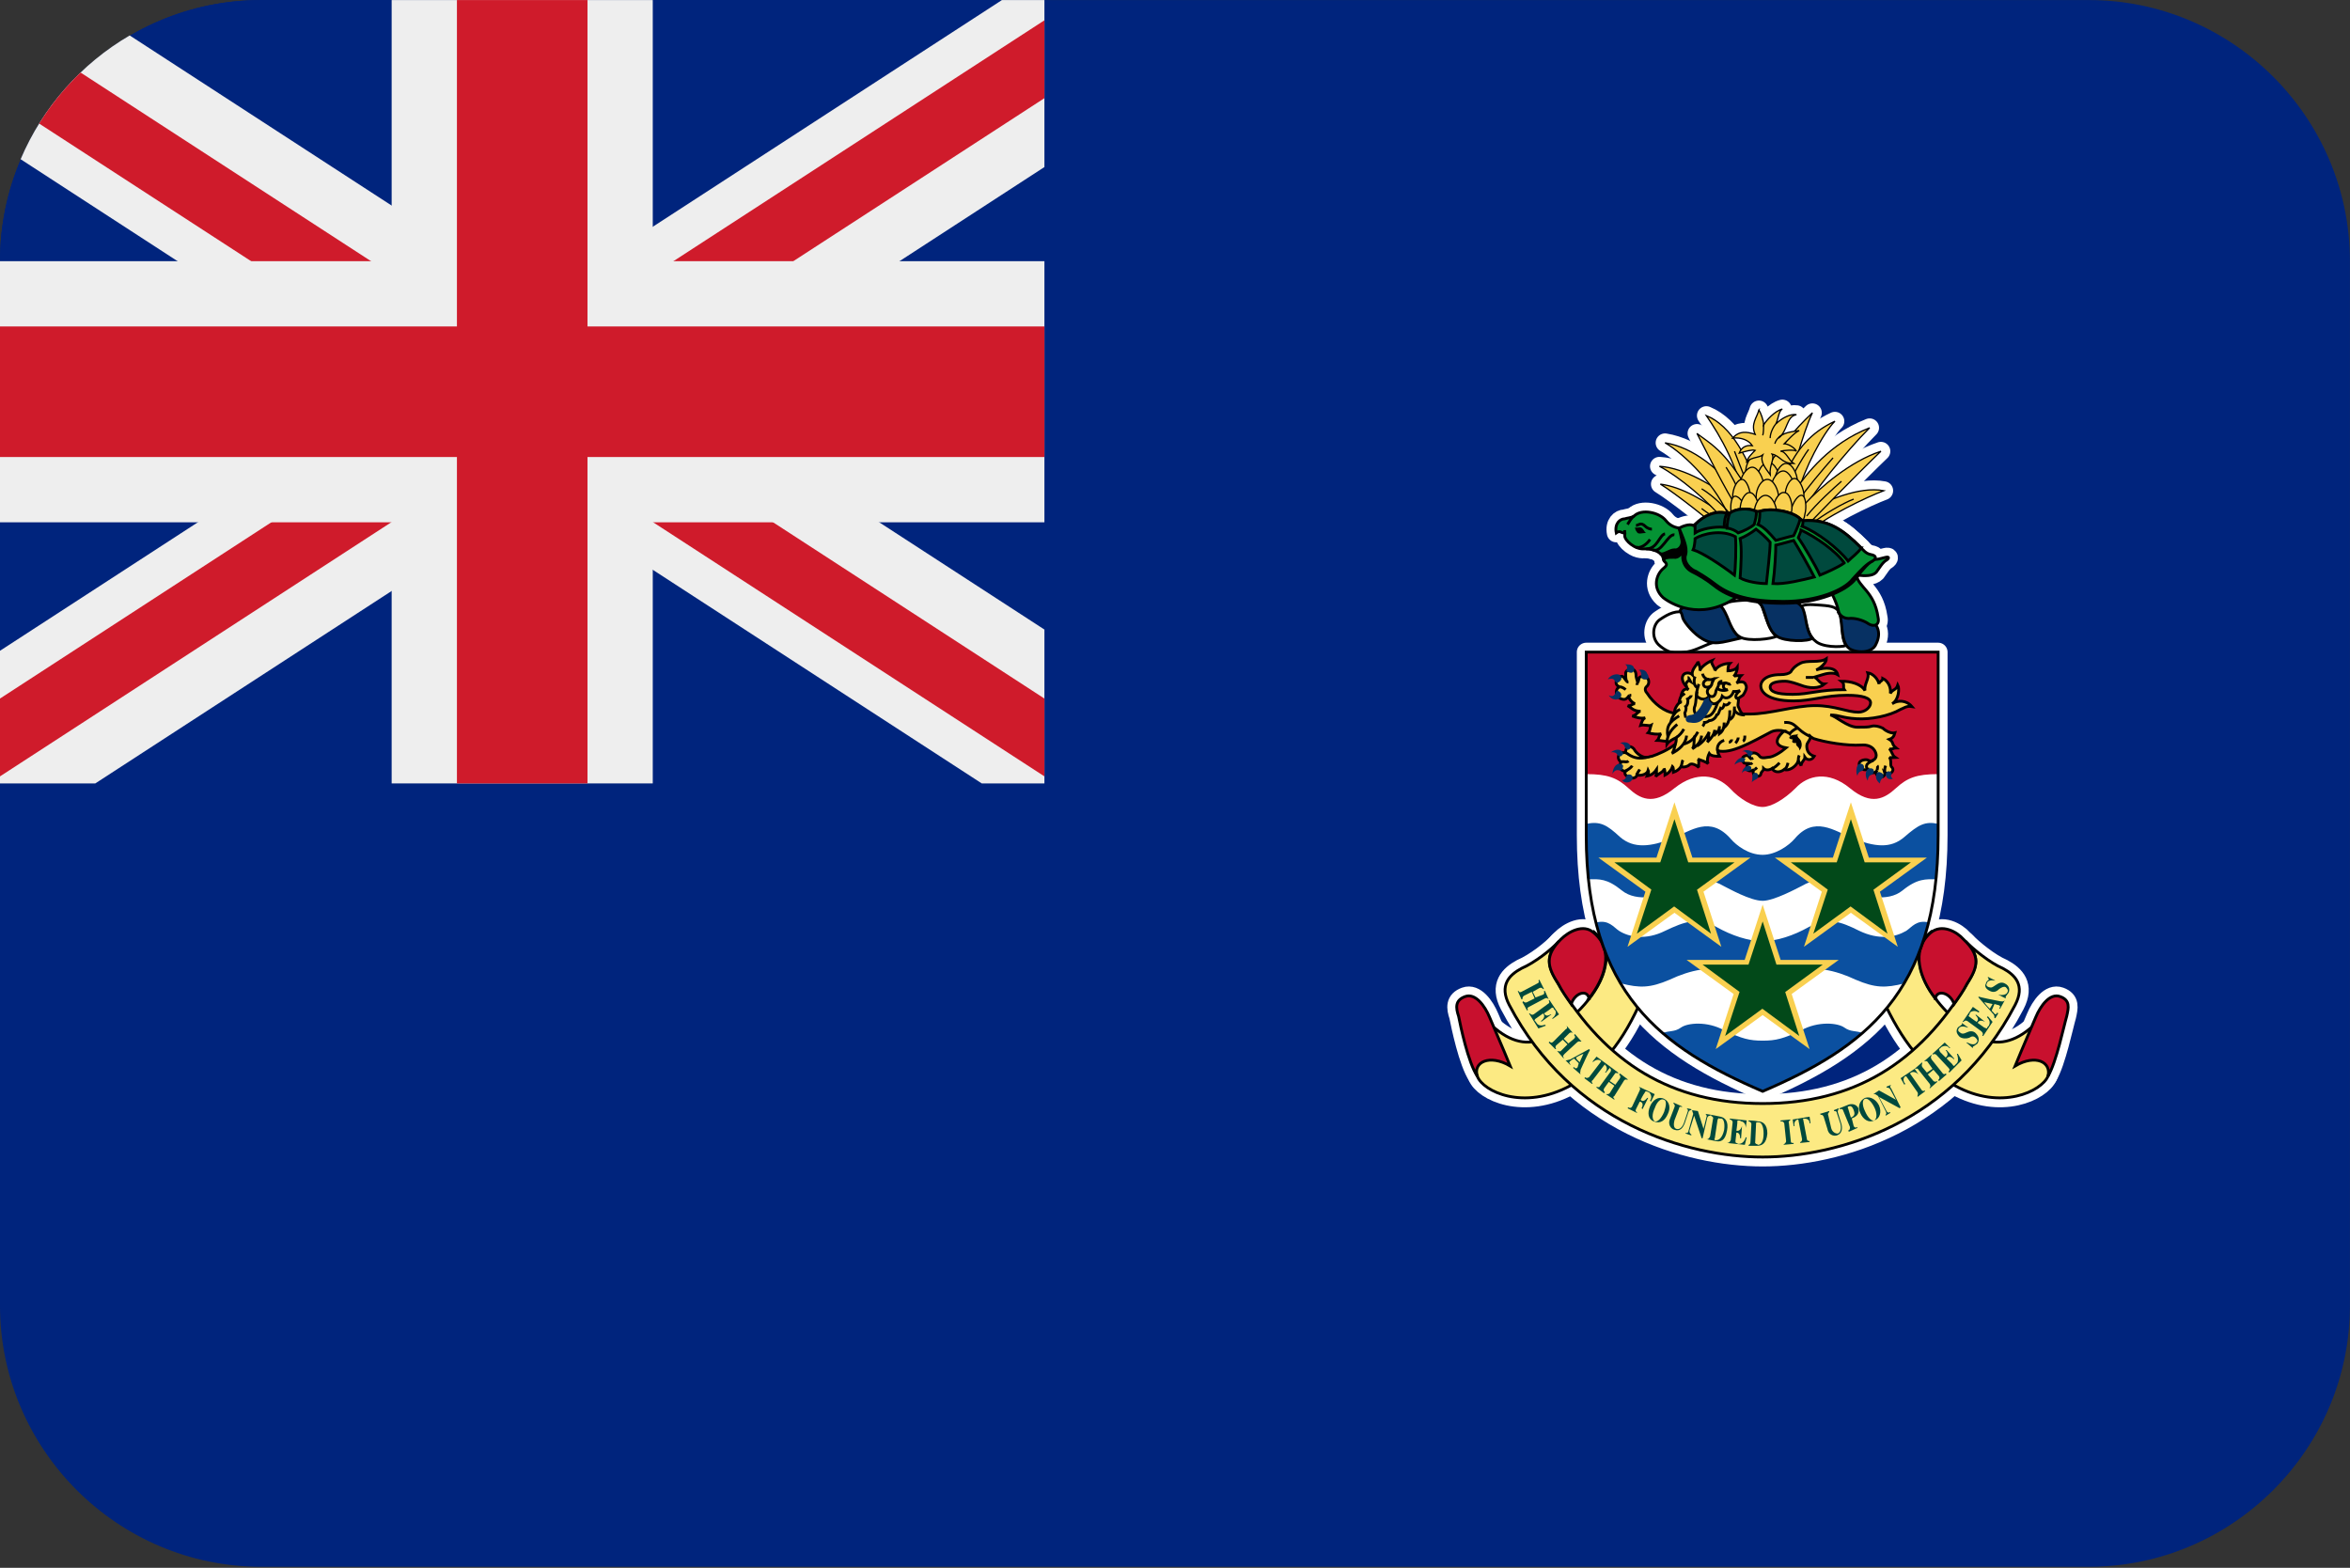 <?xml version="1.0" encoding="UTF-8"?>
<svg xmlns="http://www.w3.org/2000/svg" viewBox="0 0 3600.1 2401.738">
  <rect x="0" y="0" width="3600.1" height="2401.738" fill="#333333" stroke="none"/>
  <defs>
    <style>
      .cls-1, .cls-2 {
        fill: #059334;
      }

      .cls-1, .cls-3, .cls-4, .cls-5, .cls-6, .cls-7, .cls-8, .cls-9 {
        stroke: #fff;
        stroke-linejoin: round;
        stroke-width: 28.8px;
      }

      .cls-10, .cls-2, .cls-11, .cls-12, .cls-13, .cls-14, .cls-15, .cls-16, .cls-17, .cls-18, .cls-19 {
        stroke: #000;
      }

      .cls-10, .cls-2, .cls-11, .cls-12, .cls-13, .cls-14, .cls-15, .cls-16, .cls-18 {
        stroke-width: 4.313px;
      }

      .cls-10, .cls-20, .cls-5 {
        fill: #00493d;
      }

      .cls-3, .cls-17, .cls-18 {
        fill: none;
      }

      .cls-21, .cls-22, .cls-20, .cls-23, .cls-24, .cls-25, .cls-26, .cls-27, .cls-28, .cls-29, .cls-30, .cls-31, .cls-32 {
        stroke-width: 0px;
      }

      .cls-22, .cls-15, .cls-19 {
        fill: #f9d050;
      }

      .cls-4, .cls-14 {
        fill: #fcea83;
      }

      .cls-12, .cls-23, .cls-6 {
        fill: #fff;
      }

      .cls-13, .cls-24, .cls-7 {
        fill: #073163;
      }

      .cls-25 {
        fill: #00247d;
      }

      .cls-25, .cls-30, .cls-32 {
        fill-rule: evenodd;
      }

      .cls-26, .cls-32 {
        fill: #eee;
      }

      .cls-27, .cls-16, .cls-9 {
        fill: #c8102e;
      }

      .cls-28, .cls-30 {
        fill: #cf1b2b;
      }

      .cls-29 {
        fill: #024919;
      }

      .cls-17, .cls-19 {
        stroke-width: 1.941px;
      }

      .cls-31 {
        fill: #0b50a0;
      }
    </style>
  </defs>
  <g id="background">
    <path id="gb" class="cls-25" d="M400,.1h2800c220,0,400,180,400,400v1600c0,220-180,400-400,400H400C180,2400.1,0,2220.1,0,2000.1V400.1C0,180.1,180,.1,400,.1Z"/>
  </g>
  <g id="country">
    <g id="ky">
      <g>
        <g>
          <path id="b" class="cls-6" d="M2969.166,998.947v280.35c0,242.976-115.017,326.361-268.851,392.496-153.834-66.135-270.288-149.52-270.288-392.493v-280.353h539.139Z"/>
          <g id="c">
            <path class="cls-4" d="M2263.251,1648.789c8.625,23.004,70.449,53.196,142.332,14.376,48.882-27.315,80.514-66.132,110.703-135.144,8.628-17.25,12.939-38.82-7.188-51.756-15.813-11.502-41.694-24.441-53.196-35.943-5.748-5.751-11.499-10.065-15.813-14.379,2.874,2.877,5.751,5.751,8.625,10.065,28.755,34.506-1.437,84.825-33.066,115.017-23.004,21.564-64.698,74.76-125.082,24.441-12.939-11.502-43.131,35.94-27.315,73.32v.003ZM3137.37,1648.789c-10.065,23.004-71.886,53.196-142.332,14.376-48.882-27.315-80.514-66.132-112.14-135.144-7.191-17.25-11.505-38.82,8.625-51.756,15.813-11.502,41.694-24.441,53.193-35.943,5.751-5.751,10.065-10.065,15.816-14.379-2.877,2.877-5.751,5.751-8.625,10.065-28.755,34.506,1.437,84.825,31.629,115.017,23.001,21.564,66.135,74.76,126.516,24.441,12.942-11.502,41.694,35.94,27.318,73.32v.003Z"/>
            <path class="cls-4" d="M2700.315,1772.434c115.017,0,291.855-51.759,386.742-232.908,15.816-30.192,0-46.008-18.69-56.07-20.13-8.628-44.568-28.755-57.51-41.694,23.004,23.004,18.69,38.82,2.88,64.698-73.326,122.205-173.964,184.026-313.422,184.026s-240.096-61.821-313.419-184.026c-15.813-25.881-20.13-41.694,1.44-64.698-11.505,12.939-37.38,33.066-57.51,41.694-18.69,10.062-34.506,25.878-18.69,56.07,94.89,181.152,273.162,232.908,388.182,232.908h-.003Z"/>
          </g>
          <g id="d">
            <path class="cls-9" d="M2434.338,1529.461c-2.874-14.376-21.567-8.625-27.315,8.625-7.191-10.062-14.379-20.127-20.13-31.629-17.25-25.878-20.13-43.131,4.314-67.572,11.502-11.502,34.506-24.441,50.319-10.065,33.069,27.318,15.816,71.886-7.188,100.641ZM2964.852,1529.461c2.874-14.376,23.004-8.625,28.755,8.625,7.188-10.062,14.376-20.127,20.127-31.629,17.25-25.878,20.13-43.131-5.751-67.572-10.065-11.502-33.066-24.441-50.319-10.065-31.629,27.318-15.816,71.886,7.188,100.641ZM2263.251,1648.789c-14.376-21.567-25.878-77.637-28.755-92.013-4.311-12.939-5.751-24.441,10.065-30.192,15.816-5.751,30.192,14.376,37.38,31.629,7.188,17.253,18.69,43.131,31.629,74.76-31.629-18.69-57.51-5.751-50.319,15.816h0ZM3137.37,1648.789c12.939-21.567,24.441-77.637,28.755-92.013,2.874-12.939,5.751-24.441-10.065-30.192-15.813-5.751-30.192,14.376-37.38,31.629-7.188,17.253-18.69,43.131-31.629,74.76,31.629-18.69,56.07-5.751,50.319,15.816h0Z"/>
          </g>
          <g id="e">
            <path class="cls-6" d="M2589.609,997.51c-18.69,4.314-31.629,5.751-48.882-10.065-11.502-11.502-8.625-31.629,2.874-38.82,12.942-8.622,24.441-14.373,40.26-10.062,15.81,4.314,57.504,43.131,47.442,44.571-10.065,0-25.878,10.062-41.694,14.376ZM2634.18,928.498c5.751-4.314,12.939-7.188,31.629-8.625,17.253-1.44,30.192-1.44,34.506,11.499,5.751,15.816,10.062,34.506,21.564,43.134-7.188,4.311-43.131,8.625-56.07,1.437-17.25-8.628-21.564-41.694-31.629-47.445ZM2757.822,929.938c5.751-4.314,12.939-4.314,31.629-2.874,18.69,1.437,25.878,2.874,30.192,15.813,4.314,14.376,0,33.069,8.628,46.008-8.628,2.874-37.38,2.874-47.445-7.191-15.816-11.499-14.379-44.568-23.004-51.756Z"/>
            <path class="cls-7" d="M2844.084,938.563c-12.939-2.874-21.567-4.314-27.315,0,7.188,8.625,1.437,43.131,15.813,54.63,10.065,7.191,35.943,8.628,41.694-7.185,7.188-14.379,7.188-35.943-30.192-47.445ZM2696.001,924.187c4.314-4.314,12.939-5.751,30.192-5.751,18.69,0,30.192,2.877,35.94,14.376,5.754,14.379,4.317,33.069,14.379,44.571-4.314,5.751-43.131,5.751-54.63-2.877-15.816-10.062-17.256-43.131-25.881-50.319h0ZM2573.796,937.126c0-7.188,10.065-8.625,35.94-10.065,25.881-2.874,27.318-1.437,35.946,17.253,4.314,10.065,10.062,27.318,21.564,33.069-31.629,7.188-41.691,11.499-58.944,1.437-12.939-7.188-27.318-24.441-30.192-31.629-1.44-4.314-1.44-8.628-4.314-10.065h0Z"/>
          </g>
          <g id="f">
            <path class="cls-1" d="M2576.67,809.17c-10.065,0-18.69-4.314-24.441-11.502-10.065-12.939-37.38-18.69-48.882-7.188-4.314,2.874-10.065,2.874-14.376,4.314-7.191,0-15.816,7.188-12.939,21.564,5.748-4.314,7.188,0,11.499,0,2.877-1.44,1.44,1.44,1.44,4.314,0,7.188,15.813,21.564,30.192,20.13,15.813,0,23.001,5.748,25.878,8.625,4.311,4.311,1.437,2.874,4.311,10.062,4.314,4.314,5.751,5.751-1.437,11.502-10.062,8.628-17.25,28.755,0,44.568,18.69,14.379,66.135,35.943,119.331-5.751,51.756-40.254,132.27-17.25,138.018-2.874,7.191,14.376,10.065,23.004,11.502,30.192,1.44,5.751,8.628,11.502,18.69,10.065,10.065,0,21.567,4.311,27.318,8.625,7.188,4.314,17.25,2.877,14.376-10.065-5.751-40.254-30.192-46.005-33.066-64.695,14.376,1.437,24.441,1.437,30.192-4.314,4.311-5.751,10.062-15.813,15.813-18.69,4.314-2.874,4.314-5.751-1.437-4.314-7.188,1.44-11.502,4.314-24.441,2.877-66.135-7.188-251.598-57.51-287.541-47.445h0Z"/>
            <path class="cls-8" d="M2869.962,858.052c-7.188,4.314-14.376,11.502-27.315,28.755-14.379,18.69-57.51,37.38-110.706,37.38-51.756,0-83.385-8.628-106.389-27.318-12.939-10.062-23.004-15.813-31.629-20.127-15.816-7.188-18.69-23.004-14.379-35.94-4.311,7.185-7.188,14.373-15.813,12.936-5.751,0-17.25,0-14.376,5.751-1.44-2.874-1.44-7.188-2.877-8.625l-2.874-2.877c4.311,2.877,14.376-5.751,21.564-5.751,5.751,1.44,12.939-5.751,11.502-14.376-1.44-7.188-2.874-12.939-4.314-18.69,11.502-5.751,162.462,21.564,192.654,24.441,30.192,1.44,116.454,14.376,104.952,24.441h0Z"/>
            <path class="cls-1" d="M2596.8,803.419c14.376-14.376,31.629-21.567,48.882-17.25h4.314c8.625-7.191,28.752-8.628,40.254-2.88h5.751c17.253-5.748,50.319,0,61.821,11.505l4.314,2.874c38.82-2.874,61.821,14.376,89.139,41.694,2.874,2.874,7.188,8.625,14.376,10.065,8.625,1.437,10.065,5.748,2.874,10.062-8.625,4.314-15.813,11.502-30.189,27.318-12.942,17.25-54.633,34.503-106.392,34.503-50.319,0-80.511-8.625-103.515-25.878-12.939-10.065-23.004-15.816-30.192-20.13-8.625-2.874-20.127-14.376-15.813-25.878,2.874-11.499-4.314-25.878-10.065-40.254,4.314-2.877,15.816-7.188,21.567-4.314l2.874-1.44v.003Z"/>
            <g>
              <path class="cls-5" d="M2851.272,839.362c-27.315-27.315-50.319-44.568-89.139-41.694,0,1.44,0,5.751-1.437,8.628,23.004,8.625,56.07,34.503,70.449,53.193,5.751-5.751,15.813-12.939,20.127-20.127h0ZM2757.822,794.794c-11.502-11.502-44.568-17.25-61.821-11.502,0,5.751,0,14.376-2.877,20.13,10.065,4.311,18.69,14.376,27.318,24.438,5.751-1.437,20.13-5.751,27.315-7.188,2.877-5.751,8.628-18.69,10.065-25.878ZM2690.25,783.292c-11.502-5.751-31.629-4.314-40.257,2.874-2.874,5.751-4.311,17.253-4.311,23.004,5.751,0,14.376,4.314,17.25,7.188,8.628-2.874,20.13-8.625,24.444-12.939,1.437-5.751,4.311-14.376,2.874-20.127h0ZM2596.8,803.419c14.376-14.376,31.629-21.567,48.882-17.25-2.874,4.311-4.314,12.936-4.314,21.564-15.813-1.44-35.94,2.874-44.568,8.625v-12.939Z"/>
              <path class="cls-5" d="M2825.394,862.366c-12.939-18.69-44.568-40.257-66.135-50.319,0,1.437-2.874,7.188-4.314,11.502,8.628,12.939,25.881,41.691,33.069,57.51,7.188-2.88,27.315-11.505,37.38-18.693h0ZM2716.128,893.995c2.874-20.13,4.314-48.882,4.314-58.947,7.188-1.437,21.564-5.751,27.315-7.188,7.188,11.502,24.441,41.694,31.629,56.07-17.25,4.314-46.005,11.502-63.258,10.065ZM2665.809,824.983c7.188-2.874,17.25-8.625,24.441-14.376,5.751,4.311,17.25,14.376,21.567,20.127,0,12.939-4.314,50.319-5.751,63.258-11.502,0-30.192-2.874-40.257-8.625,1.44-21.567,2.874-46.008,0-60.384ZM2593.923,842.236c1.44-2.874,2.874-12.939,2.874-17.25,11.502-7.191,40.26-14.379,61.824-2.88,1.437,14.379,0,50.322-1.44,58.95-18.69-14.379-48.882-34.506-63.258-38.82h0Z"/>
            </g>
            <g>
              <path class="cls-21" d="M2522.037,816.358c-2.874,0-4.314-8.625-10.065-8.625-1.437,0-5.751,1.437-7.188,0,0,2.874,1.44,5.751,2.877,7.188,1.437,4.311,8.625,1.437,14.376,1.437Z"/>
              <path class="cls-3" d="M2522.037,840.799c17.25,0,20.13-21.567,28.755-23.004M2532.102,842.236c12.939,5.751,23.004-24.441,33.066-23.004M2506.224,804.856c4.314,0,7.188-5.751,14.376,1.44,2.877,2.874,7.191,4.311,10.065,4.311M2527.788,826.423c-5.751,8.625-15.816,14.376-21.567,11.502M2503.347,790.48c-4.314,2.874-7.188,8.625-10.065,12.939M2488.971,812.044v7.188"/>
            </g>
          </g>
          <g id="g">
            <path class="cls-8" d="M2642.805,790.48c-30.192-23.004-66.135-44.568-99.201-48.882,21.564,12.939,81.948,60.384,97.764,76.2"/>
            <path class="cls-8" d="M2660.058,768.913c-35.94-24.441-77.637-51.759-117.891-54.63,30.192,15.81,74.76,53.19,99.201,83.385M2706.063,728.659c20.13-44.568,41.694-69.009,70.449-96.327-14.379,30.192-30.195,92.013-37.38,116.454"/>
            <path class="cls-8" d="M2737.695,721.471c14.376-31.629,35.94-58.947,73.323-76.2-18.69,18.69-47.445,74.76-54.633,104.955"/>
            <path class="cls-8" d="M2750.634,750.223c17.25-24.441,51.759-70.449,113.58-94.89-35.943,35.943-89.139,102.078-102.078,127.956M2770.761,781.852c25.878-14.376,77.637-37.38,115.017-30.192-23.004,8.628-92.013,40.257-122.205,69.009"/>
            <path class="cls-8" d="M2765.01,771.79c24.441-25.878,69.009-64.698,116.454-80.511-34.506,33.066-107.829,107.826-117.891,119.328M2696.001,755.974c-17.25-53.196-43.131-103.515-81.948-119.328,21.564,31.629,48.882,77.634,63.258,146.643M2662.932,754.537c-28.755-34.506-67.572-69.009-112.14-76.2,30.189,17.253,80.511,67.575,99.201,116.457"/>
            <path class="cls-8" d="M2678.748,753.1c-35.94-64.698-63.258-76.2-79.074-89.139,12.939,24.441,44.568,89.139,63.261,116.457"/>
            <path class="cls-3" d="M2606.862,748.786c17.25,10.065,43.131,34.506,51.759,50.319"/>
            <path class="cls-8" d="M2606.862,778.978c8.625,7.188,24.441,15.816,38.82,28.755M2777.949,800.542c14.376-11.502,46.005-30.192,61.821-35.94M2767.887,790.48c14.376-18.69,43.131-44.568,53.196-53.196M2808.141,701.341c-12.939,14.376-43.131,50.319-54.63,67.572M2770.761,688.402c-10.065,12.939-30.192,50.319-35.94,63.258M2657.181,691.279c8.625,23.004,24.441,61.821,30.192,77.637M2644.242,715.72c5.751,8.625,17.25,28.755,21.567,43.131"/>
          </g>
          <g id="h">
            <path class="cls-8" d="M2693.124,708.529c0-12.939,8.625-27.315,17.25-27.315,10.065,0,17.256,17.25,17.256,27.315,0,11.502-8.628,21.567-17.253,21.567s-17.253-8.628-17.253-21.567h0Z"/>
            <path class="cls-8" d="M2674.434,720.031c1.44-14.376,11.502-25.878,20.13-24.441,8.625,1.44,12.936,18.69,11.499,28.755-1.44,11.502-11.502,20.127-18.69,18.69-7.188,0-14.376-10.065-12.939-23.004h0ZM2713.254,724.345c-2.874-12.939,2.874-27.315,11.502-28.755,8.625-1.437,17.25,12.939,18.69,24.441,2.874,11.502-4.314,23.004-11.502,23.004-7.188,1.44-17.25-5.751-18.69-18.69Z"/>
            <path class="cls-8" d="M2691.687,735.847c0-14.376,8.625-27.315,17.25-27.315,10.065,0,17.256,15.813,17.256,27.315s-8.628,21.567-17.253,21.567-17.253-8.628-17.253-21.567h0Z"/>
            <path class="cls-8" d="M2665.809,743.035c0-12.939,10.065-27.315,18.69-27.315s17.25,17.25,17.25,27.315c0,11.502-10.062,21.567-17.25,21.567-8.625,0-18.69-8.628-18.69-21.567ZM2719.005,737.284c0-12.939,8.625-27.315,17.25-27.315,10.065,0,17.256,17.25,17.256,27.315,0,11.502-8.628,21.567-17.253,21.567s-17.253-8.628-17.253-21.567h0Z"/>
            <path class="cls-8" d="M2713.254,748.786c0-14.376,10.065-27.315,18.69-27.315s17.25,15.813,17.25,27.315-8.625,21.567-17.25,21.567-18.69-8.628-18.69-21.567Z"/>
            <path class="cls-8" d="M2690.25,761.725c0-14.376,8.625-27.315,17.25-27.315,10.065,0,17.256,17.25,17.256,27.315,0,11.502-8.628,21.567-17.253,21.567s-17.253-8.628-17.253-21.567h0ZM2654.307,761.725c0-14.376,7.188-27.315,14.376-27.315s12.939,17.25,12.939,27.315c0,11.502-7.188,21.567-12.939,21.567-7.188,0-14.376-8.628-14.376-21.567ZM2734.818,758.851c0-12.939,7.188-25.878,14.376-25.878s14.379,15.813,14.379,25.878c0,12.939-8.628,21.567-14.379,21.567-7.188,0-14.376-8.628-14.376-21.567Z"/>
            <path class="cls-8" d="M2743.446,783.292c2.874-14.376,11.502-25.878,17.25-24.441,5.754,1.44,7.191,18.69,4.317,28.755-1.44,12.939-10.065,20.127-15.816,18.69-5.751-1.44-8.625-11.502-5.751-23.004h0Z"/>
            <path class="cls-8" d="M2716.128,778.978c1.44-12.939,10.065-25.878,17.25-24.441,8.628,0,12.942,17.25,11.505,27.315-1.44,12.942-8.628,21.567-15.816,20.13-7.188,0-14.376-10.065-12.939-23.004h0ZM2675.874,783.292c-4.314-14.376-12.939-24.441-18.69-23.004-5.751,1.44-7.188,18.69-4.314,28.755,2.877,11.502,11.502,18.69,17.253,17.25,4.314-1.434,8.625-11.499,5.751-23.001Z"/>
            <path class="cls-8" d="M2665.809,780.415c0-12.939,7.188-25.878,14.376-25.878,8.628,0,14.379,15.813,14.379,25.878,0,12.939-7.188,21.567-14.379,21.567-5.751,0-14.376-8.628-14.376-21.567Z"/>
            <path class="cls-8" d="M2687.373,786.166c0-14.376,8.625-27.315,17.25-27.315,10.065,0,17.256,15.813,17.256,27.315s-8.628,21.567-17.253,21.567-17.253-8.628-17.253-21.567h0ZM2694.564,628.018c-2.874,11.502-12.939,21.567-5.751,37.38-12.939-4.314-24.441-5.751-34.506,5.751,12.942-1.44,24.441,2.877,30.192,11.502-11.502-1.44-17.25,4.314-20.127,11.502,10.065-2.877,20.13-5.751,24.441-4.314-4.314,4.314-11.502,11.502-12.939,17.25,8.625-7.185,18.69-5.748,24.441-10.062-4.314,10.065,4.314,20.13,11.502,30.192-1.44-14.376,7.188-24.441,2.874-31.629,12.939,2.877,14.379,14.376,33.069,14.376-7.188-4.311-11.502-18.69-20.13-18.69,4.314-1.437,21.567-2.874,24.441,0-2.874-5.751-12.939-11.502-18.69-11.502,5.751-5.748,15.816-17.25,23.004-20.127-10.065,1.44-25.878,2.877-31.629,11.502,14.376-11.502,11.502-33.066,27.315-35.94-8.625-1.44-21.564,4.311-31.629,14.376,4.314-8.628,4.314-20.13,10.065-23.004-11.502,2.874-24.441,17.25-28.755,24.441,0-7.188-4.314-18.69-7.188-23.004h0Z"/>
            <path class="cls-8" d="M2701.752,651.022c0,4.314,0,12.939-1.44,15.816M2720.442,649.585c-2.874,2.874-8.625,12.939-8.625,21.567"/>
            <path class="cls-3" d="M2729.067,666.838c-4.314,2.874-8.625,7.188-10.065,12.939"/>
          </g>
        </g>
        <g id="c-2" data-name="c">
          <path class="cls-14" d="M2263.251,1648.789c8.625,23.004,70.449,53.196,142.332,14.376,48.882-27.315,80.514-66.132,110.703-135.144,8.628-17.25,12.939-38.82-7.188-51.756-15.813-11.502-41.694-24.441-53.196-35.943-5.748-5.751-11.499-10.065-15.813-14.379,2.874,2.877,5.751,5.751,8.625,10.065,28.755,34.506-1.437,84.825-33.066,115.017-23.004,21.564-64.698,74.76-125.082,24.441-12.939-11.502-43.131,35.94-27.315,73.32v.003ZM3137.37,1648.789c-10.065,23.004-71.886,53.196-142.332,14.376-48.882-27.315-80.514-66.132-112.14-135.144-7.191-17.25-11.505-38.82,8.625-51.756,15.813-11.502,41.694-24.441,53.193-35.943,5.751-5.751,10.065-10.065,15.816-14.379-2.877,2.877-5.751,5.751-8.625,10.065-28.755,34.506,1.437,84.825,31.629,115.017,23.001,21.564,66.135,74.76,126.516,24.441,12.942-11.502,41.694,35.94,27.318,73.32v.003Z"/>
          <path class="cls-14" d="M2700.315,1772.434c115.017,0,291.855-51.759,386.742-232.908,15.816-30.192,0-46.008-18.69-56.07-20.13-8.628-44.568-28.755-57.51-41.694,23.004,23.004,18.69,38.82,2.88,64.698-73.326,122.205-173.964,184.026-313.422,184.026s-240.096-61.821-313.419-184.026c-15.813-25.881-20.13-41.694,1.44-64.698-11.505,12.939-37.38,33.066-57.51,41.694-18.69,10.062-34.506,25.878-18.69,56.07,94.89,181.152,273.162,232.908,388.182,232.908h-.003Z"/>
        </g>
        <g id="d-2" data-name="d">
          <path class="cls-16" d="M2434.338,1529.461c-2.874-14.376-21.567-8.625-27.315,8.625-7.191-10.062-14.379-20.127-20.13-31.629-17.25-25.878-20.13-43.131,4.314-67.572,11.502-11.502,34.506-24.441,50.319-10.065,33.069,27.318,15.816,71.886-7.188,100.641ZM2964.852,1529.461c2.874-14.376,23.004-8.625,28.755,8.625,7.188-10.062,14.376-20.127,20.127-31.629,17.25-25.878,20.13-43.131-5.751-67.572-10.065-11.502-33.066-24.441-50.319-10.065-31.629,27.318-15.816,71.886,7.188,100.641ZM2263.251,1648.789c-14.376-21.567-25.878-77.637-28.755-92.013-4.311-12.939-5.751-24.441,10.065-30.192,15.816-5.751,30.192,14.376,37.38,31.629,7.188,17.253,18.69,43.131,31.629,74.76-31.629-18.69-57.51-5.751-50.319,15.816h0ZM3137.37,1648.789c12.939-21.567,24.441-77.637,28.755-92.013,2.874-12.939,5.751-24.441-10.065-30.192-15.813-5.751-30.192,14.376-37.38,31.629-7.188,17.253-18.69,43.131-31.629,74.76,31.629-18.69,56.07-5.751,50.319,15.816h0Z"/>
        </g>
        <g>
          <path class="cls-20" d="M2346.639,1519.396l-11.502,5.751c-2.874,1.44-2.874,4.314-2.874,5.751h-1.44l-5.751-12.939h1.44c0,1.437,1.437,2.874,4.311,1.437l24.441-12.939c2.877-1.44,2.877-2.877,1.44-4.314l1.437-1.44,7.188,14.379h-1.44c-1.434-1.437-2.874-2.874-5.748-1.437l-10.065,5.751,4.314,8.625,11.502-4.311c2.874-1.44,1.44-4.314,1.44-5.751h1.434l5.751,12.939c-1.437-1.44-2.874-2.877-5.751-1.44l-24.441,12.942c-2.874,1.437-2.874,2.874-1.437,4.311l-1.44,1.44-7.185-12.939,1.437-1.44c1.44,1.44,2.874,2.877,5.751,1.44l11.502-5.751-4.314-10.065ZM2371.08,1538.086c2.874-1.44,2.874-2.874,1.44-5.751h1.434l14.379,21.567-10.065,7.188v-1.44c5.751-4.311,5.751-10.062,4.314-11.499-1.44-1.44-2.877-2.877-2.877-4.314-1.437,0-1.437-1.44-4.311,1.44-1.44,1.434-10.065,7.185-10.065,7.185,1.44,1.44,2.877,5.751,10.065,1.44h1.437l-15.816,11.499v-1.437c7.191-5.751,4.314-10.062,2.877-11.502l-10.065,7.191c-2.874,1.437-2.874,2.874-2.874,4.311,1.437,0,1.437,1.44,2.874,2.877,1.44,2.874,5.751,5.751,12.939,2.874l1.44,1.44-11.502,4.311-14.379-23.004h1.44c1.437,1.44,2.874,2.877,5.748,1.44l21.567-15.816h0ZM2394.081,1592.719l-10.065,8.625c-1.437,1.44-1.437,4.314,0,5.751h-1.437l-10.065-10.062,1.44-1.44c1.437,1.44,2.874,2.877,5.751,0l18.69-18.69c2.874-1.437,2.874-2.874,1.437-5.751l10.065,11.502c-1.44-1.437-4.314-1.437-5.751,0l-8.628,8.628,7.188,7.188,8.628-7.188c2.874-2.877,1.44-4.314,0-5.751l1.44-1.44,10.062,11.502h-1.44c-1.437,0-2.874-1.437-5.748,1.44l-18.69,17.25c-2.877,2.877-2.877,4.314-1.44,5.751v1.44l-10.062-11.502c1.437,0,4.311,1.44,5.751,0l10.062-10.065-7.188-7.188ZM2415.648,1622.911l4.314,4.314,5.751-12.939s-4.314,1.437-11.502,5.751l1.437,2.874-1.44,1.44-2.874-2.88c-1.437,1.44-2.874,1.44-4.311,2.88-4.314,2.874-2.877,4.311-1.44,5.748v1.44l-7.188-7.191h1.44l5.748-1.437,28.755-15.816,1.44,1.44s-1.44,1.437-14.379,30.192c0,2.874-1.44,4.311,0,7.188l-11.502-10.065,1.44-1.44c1.437,2.88,4.311,2.88,5.748,0,0-1.434,1.44-4.311,1.44-5.748l-4.314-4.314,1.437-1.437ZM2427.15,1651.666l1.44-1.44c1.434,1.44,2.874,1.44,5.748,0l18.69-24.438-1.437-1.44c-2.874-1.437-7.188-1.437-11.502,2.877v-1.44l5.751-7.185,21.567,15.813-7.191,8.628h-1.437c4.314-4.314,2.877-10.065,0-11.502v-1.44l-18.69,24.441c-2.874,1.44-1.44,4.314,0,5.751h-1.44l-11.499-8.625h0Z"/>
          <path class="cls-20" d="M2464.53,1657.417l-7.188,10.065c-1.44,2.874,0,4.311,1.437,5.751l-1.44,1.437-11.499-8.628v-1.437c2.874,1.44,4.314,1.44,5.751-1.44l15.813-21.564c1.44-2.874,0-4.311-1.437-5.751l1.44-1.437,11.499,8.628v1.437c-2.874-1.44-4.311-1.44-5.751,1.44l-7.188,10.062,8.628,5.751,7.188-10.065c1.44-2.874,0-4.314-1.44-5.751l1.44-1.44,11.502,8.628v1.44c-1.44-1.44-4.314-1.44-5.751,1.437l-14.379,23.004c-2.874,1.437-1.437,2.874,0,4.311v1.44l-12.939-8.628h1.44c1.437,0,2.874,0,4.311-1.44l7.188-11.499-8.625-5.751h0ZM2493.285,1697.671l1.44-1.44c1.434,1.44,4.311,1.44,5.748-1.434l11.502-24.441c1.44-2.877,0-4.314-1.44-5.751l24.444,11.499-5.751,11.502-1.44-1.437c4.314-5.751,0-11.502-1.437-12.939-1.437,0-2.874-1.44-4.311-1.44s-1.44,0-2.877,2.88c-1.437,1.434-5.751,10.062-5.751,10.062,1.44,1.44,4.314,4.314,10.065-2.877h1.44l-8.628,17.253-1.44-1.437c4.314-8.625-1.437-10.065-2.874-10.065l-5.751,11.502c-1.44,2.877,0,4.314,1.44,4.314v1.44l-14.379-7.191ZM2534.976,1717.801c-4.314-2.874-4.314-11.502,0-20.13,2.874-8.625,8.625-15.81,14.376-12.936,4.314,1.437,2.877,10.062,0,18.69-4.311,10.062-10.062,15.813-14.376,14.376h-1.44c10.065,4.314,17.256-1.44,21.57-11.502,4.311-8.625,2.874-18.69-5.754-23.004-8.625-4.311-17.25,1.44-21.564,11.502-4.314,10.065-2.877,20.13,5.751,23.004h1.437ZM2579.547,1720.675l5.751-17.25c1.44-2.88,0-4.317-1.44-5.754l7.191,1.44v1.437c-1.44,0-2.877,0-4.314,2.874l-5.751,17.253c-2.874,7.188-7.188,12.939-15.813,10.065-5.751-1.44-10.065-8.628-7.191-15.816l7.191-18.69c1.437-2.874,0-4.314-1.44-5.751v-1.44l12.942,5.754v1.437c-1.44-1.44-4.314-1.44-4.314,1.44l-7.188,18.69c-1.44,5.748-1.44,11.499,2.874,12.936,4.314,1.44,8.628-1.437,11.502-8.625h0Z"/>
          <path class="cls-20" d="M2592.486,1701.985q0-1.44-1.44-1.44l10.065,1.44,8.628,27.315,4.314-17.25c1.437-2.877,0-4.314-1.44-5.751l8.628,1.437-1.44,1.44c-1.437,0-2.874,0-4.311,2.874l-7.188,31.629h-1.44l-11.502-34.506-7.188,23.004c0,4.314,1.44,4.314,2.877,5.751v1.44l-8.628-2.88v-1.437c1.44,1.44,4.314,0,4.314-2.874l7.188-25.878-1.437-4.314h0Z"/>
          <path class="cls-20" d="M2641.368,1730.74c-2.874,12.939-8.625,15.816-11.502,15.816h-2.874s-1.44-1.44,0-2.877l4.311-28.755c1.44-1.437,1.44-2.874,2.877-1.437h2.874c2.877,0,5.751,5.751,4.314,17.253l4.314,1.44c2.874-14.379-2.877-20.13-10.065-21.57-5.751-1.437-14.376-2.874-14.376-2.874v1.44c1.437,1.437,4.311,1.437,2.874,5.748l-4.314,25.881c-1.437,2.874-2.874,4.311-4.311,4.311h-1.44l14.379,2.877c7.188,1.44,14.376,0,17.25-15.816l-4.311-1.437h0ZM2654.307,1719.238c0-2.874-2.874-4.314-4.314-4.314v-1.437l25.881,2.877-1.44,11.499c0-7.188-4.311-10.062-7.188-10.062-1.44-1.44-2.874-1.44-4.314-1.44s-1.437,0-1.437,4.314c0,1.44-1.44,11.502-1.44,11.502,1.44,0,5.754,1.44,8.628-7.188l-1.437,18.69h-1.44c0-8.625-4.311-8.625-5.748-8.625l-1.44,12.939q0,2.874,1.44,2.874l2.874,1.44c4.314,0,8.628-1.44,11.502-10.065h1.44l-2.877,11.502-27.315-2.877c2.874,0,4.311-1.44,5.751-4.314l2.874-27.315h0ZM2701.752,1736.491c0,12.939-4.314,17.25-8.625,17.25q-1.44-1.434-2.877-1.434l-1.44-1.44,1.44-30.192q0-1.437,1.44-1.437h2.874c2.874,0,7.188,4.314,7.188,17.253h5.751c0-14.376-7.188-18.69-14.376-18.69-5.751-1.44-14.379-1.44-14.379-1.44v1.44c1.44,0,4.314,1.44,4.314,4.314l-1.44,27.315c0,2.877-1.437,4.314-2.874,4.314v1.44h12.939c7.191,0,14.379-2.88,15.816-18.693h-5.751,0ZM2743.446,1747.993c0,2.874,1.44,2.874,4.314,2.874v1.44l-15.816,1.437c1.44-1.44,4.314-2.877,4.314-5.751l-2.877-27.315c-1.437-2.877-2.874-2.877-5.751-2.877v-1.44l15.816-1.434c-1.44,1.437-4.314,2.874-2.874,5.751l2.874,27.315ZM2757.822,1750.867v-1.44c1.44,0,2.874-1.434,2.874-4.311l-5.748-30.192h-1.44c-2.874,1.44-5.751,4.314-4.311,10.065h-1.44l-1.437-10.065,25.878-4.314,1.44,10.065h-1.44c0-5.751-4.311-7.188-8.625-7.188h-1.44l5.754,30.192c0,2.874,1.437,4.314,4.311,4.314v1.437l-14.376,1.437h0ZM2819.643,1722.112l-5.751-17.25c0-2.88-2.874-2.88-4.314-2.88v-1.437l7.191-2.874v1.44q-1.44,1.434-1.44,4.311l5.751,18.69c1.44,5.751,1.44,14.376-7.188,17.25-5.751,1.44-12.939-1.434-14.376-10.062l-5.751-18.69c-1.44-2.874-2.877-2.874-4.314-2.874l-1.44-1.44,14.379-4.311v1.437c-1.44,1.44-2.874,2.874-1.44,5.751l4.317,18.69c1.437,5.751,5.751,8.625,10.062,8.625,4.314-1.437,5.751-7.188,4.314-14.376h0ZM2835.459,1712.05c7.188-2.874,5.751-7.188,4.314-11.502-1.44-4.314-4.314-7.188-7.188-5.751-1.44,0-2.877,1.44-1.44,2.877l4.314,14.376,1.44,1.44,2.874,11.499c1.437,2.877,4.311,2.877,5.751,1.44v1.437l-12.939,5.751-1.44-1.44c2.877-1.437,2.877-2.874,2.877-5.751l-10.065-24.441c-1.44-4.311-2.874-2.874-5.751-2.874v-1.44l14.379-5.748c5.748-1.44,11.499,0,14.376,5.751,1.44,7.188-1.44,11.502-7.188,14.376-1.44,0-2.877,1.44-2.877,1.44l-1.437-1.44h0ZM2871.402,1716.361c-4.314,1.44-10.065-4.314-14.376-14.376-4.314-8.628-4.314-17.253,0-18.69,4.311-1.44,10.062,4.311,14.376,12.939s4.314,17.25,0,20.127c8.625-2.874,11.502-12.939,7.188-23.004-4.314-8.625-12.939-14.376-21.564-11.502-8.628,4.314-11.502,14.379-7.191,23.004,4.314,10.065,12.942,15.816,21.567,11.502h0ZM2872.839,1676.107h-2.874l8.625-5.751,25.878,14.376-8.625-15.813c-1.44-2.877-4.314-2.877-5.751-2.877v-1.437l7.188-2.874c-1.44,1.437-2.874,2.874,0,5.751l14.376,28.752-1.437,1.44-31.629-17.253,11.502,21.564c1.437,2.877,4.314,2.877,5.751,1.44v1.437l-7.188,4.311v-1.437c1.437-1.44,1.437-2.874,0-5.751l-11.502-23.004-4.314-2.874h0ZM2937.534,1680.421v-1.44c0-1.434,1.44-2.874,0-5.748l-17.25-24.441h-1.44c-2.877,1.44-4.314,7.188,0,11.502l-1.44,1.437-5.748-10.065,21.564-14.376,5.751,8.625c-4.311-4.311-8.625-4.311-11.502-2.874l-1.437,1.44,17.25,24.438c1.44,2.877,4.317,2.877,5.754,1.44v1.437l-11.502,8.625h0ZM2953.35,1645.915l8.625,10.065c1.44,1.437,4.314,1.437,5.751,0v1.437l-11.502,10.065v-1.44c1.44-1.437,1.44-2.874,0-5.751l-17.25-21.564c-1.44-2.877-2.877-1.44-5.751-1.44l11.502-10.062v1.44c0,1.434-1.44,2.874,0,5.748l7.188,8.628,8.625-5.751-7.188-10.065c-1.44-2.877-4.314-1.44-5.751-1.44l11.502-10.062v1.44c-1.44,1.437-1.44,2.874,0,5.748l17.25,21.567c1.44,1.437,2.88,1.437,4.314,0l1.44,1.437-11.502,10.065-1.44-1.44c1.44-1.437,2.88-2.874,1.44-5.751l-8.628-10.062-8.625,7.188ZM2966.289,1615.723c-1.44-1.44-4.314-1.44-5.751,0v-1.44l18.69-17.25,8.628,8.625h-1.44c-4.311-5.751-10.062-2.874-12.939-1.437,0,1.44-1.44,1.44-2.874,2.877,0,0,0,1.437,1.437,4.311l8.625,8.628c1.44-1.44,5.751-4.314,0-11.502h1.44l11.499,12.939v1.44c-7.188-7.191-10.062-2.88-11.499-1.44l8.625,8.625c1.44,2.877,2.874,2.877,2.874,2.877l4.314-4.314c1.44-1.44,2.877-5.751,0-14.376h1.44l5.748,10.062-18.69,18.69-1.437-1.437c1.44-1.437,2.877-2.874,0-5.751l-18.69-20.127h0ZM3000.78,1575.466c-1.44,1.44-1.44,4.314,1.44,5.751,2.874,2.874,5.748,2.874,11.499,0,2.877-1.44,8.628-2.877,12.939,1.44,7.188,7.185,4.314,12.936,2.877,15.81-1.44,1.44-4.314,2.88-5.751,4.314q-1.44,0-1.44,1.44v1.437l-10.062-8.625h1.44c5.748,2.874,11.499,4.311,14.373,0,2.877-2.877,0-5.751-1.437-7.191-2.874-2.874-5.751-2.874-10.062,0-4.314,1.44-10.065,1.44-14.379-1.437-5.751-5.751-5.751-10.065-2.874-14.376,1.437-1.44,4.314-2.877,5.751-4.314q1.437,0,0-2.874l10.062,7.188h-1.437c-7.188-2.877-11.502-1.44-12.939,1.437h0ZM3013.74,1563.964c-2.874-1.44-4.314,0-5.751,1.44h-1.44l15.819-23.007,10.062,7.191-1.44,1.437c-5.748-4.314-11.499-1.44-12.936,0,0,1.44-1.44,2.874-1.44,4.314-1.437,0-1.437,1.437,1.44,2.874,1.437,1.44,10.062,7.188,10.062,7.188,1.44-1.437,4.314-4.311-1.437-10.062v-1.44l14.376,11.502c-8.625-4.311-10.062,0-11.499,1.44l10.062,7.188c2.877,1.437,4.314,1.437,4.314,1.437,0-1.44,1.44-2.877,2.874-4.314,1.44-2.874,2.877-7.188-2.874-12.939l1.44-1.44,7.185,8.628-14.376,21.567h-1.44c1.44-2.877,1.44-4.314-1.434-7.188l-21.567-15.816h0ZM3052.56,1538.086l-4.314,7.188c-5.751-5.751-8.625-10.062-8.625-10.062l12.939,2.874h2.877c1.437,0,4.311,1.44,5.748,1.44,4.314,1.434,2.877,2.874,1.44,5.748h1.437l7.188-12.939c-2.874,2.877-4.314,1.44-7.188,1.44-30.192-5.754-33.069-7.191-33.069-7.191v1.44l23.004,25.878c1.44,1.437,1.44,4.311,1.44,5.751h1.437l4.311-7.191-1.437-1.437c-1.44,2.877-2.874,4.314-5.751,0l-2.874-2.874,4.311-10.065h-2.874ZM3043.92,1506.457c-1.44,1.44-1.44,4.314,2.877,5.751,4.311,1.44,5.748,0,10.062-2.877,4.314-2.874,8.625-5.748,14.376-2.874,8.628,4.314,7.191,11.502,5.751,14.376-1.437,1.44-2.874,4.314-4.311,5.751v2.877l-11.502-5.751c7.188,1.44,12.939,0,14.376-4.314,1.44-2.874-1.44-5.751-2.874-7.188-2.877-1.44-5.751,0-10.065,2.874-4.314,4.314-8.625,5.751-14.376,2.877-5.751-2.877-8.628-7.188-5.751-11.502,0-2.874,2.874-4.314,4.314-5.751q0-1.44-1.44-2.874v-1.44l11.502,5.751h-1.44c-7.185-1.437-11.499,1.44-11.499,4.314h0Z"/>
        </g>
        <g id="e-2" data-name="e">
          <path class="cls-12" d="M2589.609,997.51c-18.69,4.314-31.629,5.751-48.882-10.065-11.502-11.502-8.625-31.629,2.874-38.82,12.942-8.622,24.441-14.373,40.26-10.062,15.81,4.314,57.504,43.131,47.442,44.571-10.065,0-25.878,10.062-41.694,14.376ZM2634.18,928.498c5.751-4.314,12.939-7.188,31.629-8.625,17.253-1.44,30.192-1.44,34.506,11.499,5.751,15.816,10.062,34.506,21.564,43.134-7.188,4.311-43.131,8.625-56.07,1.437-17.25-8.628-21.564-41.694-31.629-47.445ZM2757.822,929.938c5.751-4.314,12.939-4.314,31.629-2.874,18.69,1.437,25.878,2.874,30.192,15.813,4.314,14.376,0,33.069,8.628,46.008-8.628,2.874-37.38,2.874-47.445-7.191-15.816-11.499-14.379-44.568-23.004-51.756Z"/>
          <path class="cls-13" d="M2844.084,938.563c-12.939-2.874-21.567-4.314-27.315,0,7.188,8.625,1.437,43.131,15.813,54.63,10.065,7.191,35.943,8.628,41.694-7.185,7.188-14.379,7.188-35.943-30.192-47.445ZM2696.001,924.187c4.314-4.314,12.939-5.751,30.192-5.751,18.69,0,30.192,2.877,35.94,14.376,5.754,14.379,4.317,33.069,14.379,44.571-4.314,5.751-43.131,5.751-54.63-2.877-15.816-10.062-17.256-43.131-25.881-50.319h0ZM2573.796,937.126c0-7.188,10.065-8.625,35.94-10.065,25.881-2.874,27.318-1.437,35.946,17.253,4.314,10.065,10.062,27.318,21.564,33.069-31.629,7.188-41.691,11.499-58.944,1.437-12.939-7.188-27.318-24.441-30.192-31.629-1.44-4.314-1.44-8.628-4.314-10.065h0Z"/>
        </g>
        <g>
          <g id="g-2" data-name="g">
            <path class="cls-19" d="M2642.805,790.48c-30.192-23.004-66.135-44.568-99.201-48.882,21.564,12.939,81.948,60.384,97.764,76.2"/>
            <path class="cls-19" d="M2660.058,768.913c-35.94-24.441-77.637-51.759-117.891-54.63,30.192,15.81,74.76,53.19,99.201,83.385M2706.063,728.659c20.13-44.568,41.694-69.009,70.449-96.327-14.379,30.192-30.195,92.013-37.38,116.454"/>
            <path class="cls-19" d="M2737.695,721.471c14.376-31.629,35.94-58.947,73.323-76.2-18.69,18.69-47.445,74.76-54.633,104.955"/>
            <path class="cls-19" d="M2750.634,750.223c17.25-24.441,51.759-70.449,113.58-94.89-35.943,35.943-89.139,102.078-102.078,127.956M2770.761,781.852c25.878-14.376,77.637-37.38,115.017-30.192-23.004,8.628-92.013,40.257-122.205,69.009"/>
            <path class="cls-19" d="M2765.01,771.79c24.441-25.878,69.009-64.698,116.454-80.511-34.506,33.066-107.829,107.826-117.891,119.328M2696.001,755.974c-17.25-53.196-43.131-103.515-81.948-119.328,21.564,31.629,48.882,77.634,63.258,146.643M2662.932,754.537c-28.755-34.506-67.572-69.009-112.14-76.2,30.189,17.253,80.511,67.575,99.201,116.457"/>
            <path class="cls-19" d="M2678.748,753.1c-35.94-64.698-63.258-76.2-79.074-89.139,12.939,24.441,44.568,89.139,63.261,116.457"/>
            <path class="cls-17" d="M2606.862,748.786c17.25,10.065,43.131,34.506,51.759,50.319"/>
            <path class="cls-19" d="M2606.862,778.978c8.625,7.188,24.441,15.816,38.82,28.755M2777.949,800.542c14.376-11.502,46.005-30.192,61.821-35.94M2767.887,790.48c14.376-18.69,43.131-44.568,53.196-53.196M2808.141,701.341c-12.939,14.376-43.131,50.319-54.63,67.572M2770.761,688.402c-10.065,12.939-30.192,50.319-35.94,63.258M2657.181,691.279c8.625,23.004,24.441,61.821,30.192,77.637M2644.242,715.72c5.751,8.625,17.25,28.755,21.567,43.131"/>
          </g>
          <g id="h-2" data-name="h">
            <path class="cls-19" d="M2693.124,708.529c0-12.939,8.625-27.315,17.25-27.315,10.065,0,17.256,17.25,17.256,27.315,0,11.502-8.628,21.567-17.253,21.567s-17.253-8.628-17.253-21.567h0Z"/>
            <path class="cls-19" d="M2674.434,720.031c1.44-14.376,11.502-25.878,20.13-24.441,8.625,1.44,12.936,18.69,11.499,28.755-1.44,11.502-11.502,20.127-18.69,18.69-7.188,0-14.376-10.065-12.939-23.004h0ZM2713.254,724.345c-2.874-12.939,2.874-27.315,11.502-28.755,8.625-1.437,17.25,12.939,18.69,24.441,2.874,11.502-4.314,23.004-11.502,23.004-7.188,1.44-17.25-5.751-18.69-18.69Z"/>
            <path class="cls-19" d="M2691.687,735.847c0-14.376,8.625-27.315,17.25-27.315,10.065,0,17.256,15.813,17.256,27.315s-8.628,21.567-17.253,21.567-17.253-8.628-17.253-21.567h0Z"/>
            <path class="cls-19" d="M2665.809,743.035c0-12.939,10.065-27.315,18.69-27.315s17.25,17.25,17.25,27.315c0,11.502-10.062,21.567-17.25,21.567-8.625,0-18.69-8.628-18.69-21.567ZM2719.005,737.284c0-12.939,8.625-27.315,17.25-27.315,10.065,0,17.256,17.25,17.256,27.315,0,11.502-8.628,21.567-17.253,21.567s-17.253-8.628-17.253-21.567h0Z"/>
            <path class="cls-19" d="M2713.254,748.786c0-14.376,10.065-27.315,18.69-27.315s17.25,15.813,17.25,27.315-8.625,21.567-17.25,21.567-18.69-8.628-18.69-21.567Z"/>
            <path class="cls-19" d="M2690.25,761.725c0-14.376,8.625-27.315,17.25-27.315,10.065,0,17.256,17.25,17.256,27.315,0,11.502-8.628,21.567-17.253,21.567s-17.253-8.628-17.253-21.567h0ZM2654.307,761.725c0-14.376,7.188-27.315,14.376-27.315s12.939,17.25,12.939,27.315c0,11.502-7.188,21.567-12.939,21.567-7.188,0-14.376-8.628-14.376-21.567ZM2734.818,758.851c0-12.939,7.188-25.878,14.376-25.878s14.379,15.813,14.379,25.878c0,12.939-8.628,21.567-14.379,21.567-7.188,0-14.376-8.628-14.376-21.567Z"/>
            <path class="cls-19" d="M2743.446,783.292c2.874-14.376,11.502-25.878,17.25-24.441,5.754,1.44,7.191,18.69,4.317,28.755-1.44,12.939-10.065,20.127-15.816,18.69-5.751-1.44-8.625-11.502-5.751-23.004h0Z"/>
            <path class="cls-19" d="M2716.128,778.978c1.44-12.939,10.065-25.878,17.25-24.441,8.628,0,12.942,17.25,11.505,27.315-1.44,12.942-8.628,21.567-15.816,20.13-7.188,0-14.376-10.065-12.939-23.004h0ZM2675.874,783.292c-4.314-14.376-12.939-24.441-18.69-23.004-5.751,1.44-7.188,18.69-4.314,28.755,2.877,11.502,11.502,18.69,17.253,17.25,4.314-1.434,8.625-11.499,5.751-23.001Z"/>
            <path class="cls-19" d="M2665.809,780.415c0-12.939,7.188-25.878,14.376-25.878,8.628,0,14.379,15.813,14.379,25.878,0,12.939-7.188,21.567-14.379,21.567-5.751,0-14.376-8.628-14.376-21.567Z"/>
            <path class="cls-19" d="M2687.373,786.166c0-14.376,8.625-27.315,17.25-27.315,10.065,0,17.256,15.813,17.256,27.315s-8.628,21.567-17.253,21.567-17.253-8.628-17.253-21.567h0ZM2694.564,628.018c-2.874,11.502-12.939,21.567-5.751,37.38-12.939-4.314-24.441-5.751-34.506,5.751,12.942-1.44,24.441,2.877,30.192,11.502-11.502-1.44-17.25,4.314-20.127,11.502,10.065-2.877,20.13-5.751,24.441-4.314-4.314,4.314-11.502,11.502-12.939,17.25,8.625-7.185,18.69-5.748,24.441-10.062-4.314,10.065,4.314,20.13,11.502,30.192-1.44-14.376,7.188-24.441,2.874-31.629,12.939,2.877,14.379,14.376,33.069,14.376-7.188-4.311-11.502-18.69-20.13-18.69,4.314-1.437,21.567-2.874,24.441,0-2.874-5.751-12.939-11.502-18.69-11.502,5.751-5.748,15.816-17.25,23.004-20.127-10.065,1.44-25.878,2.877-31.629,11.502,14.376-11.502,11.502-33.066,27.315-35.94-8.625-1.44-21.564,4.311-31.629,14.376,4.314-8.628,4.314-20.13,10.065-23.004-11.502,2.874-24.441,17.25-28.755,24.441,0-7.188-4.314-18.69-7.188-23.004h0Z"/>
            <path class="cls-19" d="M2701.752,651.022c0,4.314,0,12.939-1.44,15.816M2720.442,649.585c-2.874,2.874-8.625,12.939-8.625,21.567"/>
            <path class="cls-17" d="M2729.067,666.838c-4.314,2.874-8.625,7.188-10.065,12.939"/>
          </g>
        </g>
        <g id="f-2" data-name="f">
          <path class="cls-2" d="M2576.67,809.17c-10.065,0-18.69-4.314-24.441-11.502-10.065-12.939-37.38-18.69-48.882-7.188-4.314,2.874-10.065,2.874-14.376,4.314-7.191,0-15.816,7.188-12.939,21.564,5.748-4.314,7.188,0,11.499,0,2.877-1.44,1.44,1.44,1.44,4.314,0,7.188,15.813,21.564,30.192,20.13,15.813,0,23.001,5.748,25.878,8.625,4.311,4.311,1.437,2.874,4.311,10.062,4.314,4.314,5.751,5.751-1.437,11.502-10.062,8.628-17.25,28.755,0,44.568,18.69,14.379,66.135,35.943,119.331-5.751,51.756-40.254,132.27-17.25,138.018-2.874,7.191,14.376,10.065,23.004,11.502,30.192,1.44,5.751,8.628,11.502,18.69,10.065,10.065,0,21.567,4.311,27.318,8.625,7.188,4.314,17.25,2.877,14.376-10.065-5.751-40.254-30.192-46.005-33.066-64.695,14.376,1.437,24.441,1.437,30.192-4.314,4.311-5.751,10.062-15.813,15.813-18.69,4.314-2.874,4.314-5.751-1.437-4.314-7.188,1.44-11.502,4.314-24.441,2.877-66.135-7.188-251.598-57.51-287.541-47.445h0Z"/>
          <path class="cls-11" d="M2869.962,858.052c-7.188,4.314-14.376,11.502-27.315,28.755-14.379,18.69-57.51,37.38-110.706,37.38-51.756,0-83.385-8.628-106.389-27.318-12.939-10.062-23.004-15.813-31.629-20.127-15.816-7.188-18.69-23.004-14.379-35.94-4.311,7.185-7.188,14.373-15.813,12.936-5.751,0-17.25,0-14.376,5.751-1.44-2.874-1.44-7.188-2.877-8.625l-2.874-2.877c4.311,2.877,14.376-5.751,21.564-5.751,5.751,1.44,12.939-5.751,11.502-14.376-1.44-7.188-2.874-12.939-4.314-18.69,11.502-5.751,162.462,21.564,192.654,24.441,30.192,1.44,116.454,14.376,104.952,24.441h0Z"/>
          <path class="cls-2" d="M2596.8,803.419c14.376-14.376,31.629-21.567,48.882-17.25h4.314c8.625-7.191,28.752-8.628,40.254-2.88h5.751c17.253-5.748,50.319,0,61.821,11.505l4.314,2.874c38.82-2.874,61.821,14.376,89.139,41.694,2.874,2.874,7.188,8.625,14.376,10.065,8.625,1.437,10.065,5.748,2.874,10.062-8.625,4.314-15.813,11.502-30.189,27.318-12.942,17.25-54.633,34.503-106.392,34.503-50.319,0-80.511-8.625-103.515-25.878-12.939-10.065-23.004-15.816-30.192-20.13-8.625-2.874-20.127-14.376-15.813-25.878,2.874-11.499-4.314-25.878-10.065-40.254,4.314-2.877,15.816-7.188,21.567-4.314l2.874-1.44v.003Z"/>
          <g>
            <path class="cls-10" d="M2851.272,839.362c-27.315-27.315-50.319-44.568-89.139-41.694,0,1.44,0,5.751-1.437,8.628,23.004,8.625,56.07,34.503,70.449,53.193,5.751-5.751,15.813-12.939,20.127-20.127h0ZM2757.822,794.794c-11.502-11.502-44.568-17.25-61.821-11.502,0,5.751,0,14.376-2.877,20.13,10.065,4.311,18.69,14.376,27.318,24.438,5.751-1.437,20.13-5.751,27.315-7.188,2.877-5.751,8.628-18.69,10.065-25.878ZM2690.25,783.292c-11.502-5.751-31.629-4.314-40.257,2.874-2.874,5.751-4.311,17.253-4.311,23.004,5.751,0,14.376,4.314,17.25,7.188,8.628-2.874,20.13-8.625,24.444-12.939,1.437-5.751,4.311-14.376,2.874-20.127h0ZM2596.8,803.419c14.376-14.376,31.629-21.567,48.882-17.25-2.874,4.311-4.314,12.936-4.314,21.564-15.813-1.44-35.94,2.874-44.568,8.625v-12.939Z"/>
            <path class="cls-10" d="M2825.394,862.366c-12.939-18.69-44.568-40.257-66.135-50.319,0,1.437-2.874,7.188-4.314,11.502,8.628,12.939,25.881,41.691,33.069,57.51,7.188-2.88,27.315-11.505,37.38-18.693h0ZM2716.128,893.995c2.874-20.13,4.314-48.882,4.314-58.947,7.188-1.437,21.564-5.751,27.315-7.188,7.188,11.502,24.441,41.694,31.629,56.07-17.25,4.314-46.005,11.502-63.258,10.065ZM2665.809,824.983c7.188-2.874,17.25-8.625,24.441-14.376,5.751,4.311,17.25,14.376,21.567,20.127,0,12.939-4.314,50.319-5.751,63.258-11.502,0-30.192-2.874-40.257-8.625,1.44-21.567,2.874-46.008,0-60.384ZM2593.923,842.236c1.44-2.874,2.874-12.939,2.874-17.25,11.502-7.191,40.26-14.379,61.824-2.88,1.437,14.379,0,50.322-1.44,58.95-18.69-14.379-48.882-34.506-63.258-38.82h0Z"/>
          </g>
          <g>
            <path class="cls-21" d="M2522.037,816.358c-2.874,0-4.314-8.625-10.065-8.625-1.437,0-5.751,1.437-7.188,0,0,2.874,1.44,5.751,2.877,7.188,1.437,4.311,8.625,1.437,14.376,1.437Z"/>
            <path class="cls-18" d="M2522.037,840.799c17.25,0,20.13-21.567,28.755-23.004M2532.102,842.236c12.939,5.751,23.004-24.441,33.066-23.004M2506.224,804.856c4.314,0,7.188-5.751,14.376,1.44,2.877,2.874,7.191,4.311,10.065,4.311M2527.788,826.423c-5.751,8.625-15.816,14.376-21.567,11.502M2503.347,790.48c-4.314,2.874-7.188,8.625-10.065,12.939M2488.971,812.044v7.188"/>
          </g>
        </g>
        <g>
          <path id="b-2" data-name="b" class="cls-23" d="M2969.166,998.947v280.35c0,242.976-115.017,326.361-268.851,392.496-153.834-66.135-270.288-149.52-270.288-392.493v-280.353h539.139Z"/>
          <path class="cls-27" d="M2700.315,1236.169c12.939,0,33.066-11.502,50.319-28.755,18.69-20.127,50.319-27.315,83.388,0,33.066,27.318,53.196,15.816,70.449,0,17.25-15.813,31.629-21.564,64.695-21.564v-186.9h-539.136v186.9c33.066,0,47.445,5.751,64.698,21.564,17.25,15.816,37.38,27.318,70.446,0,34.506-27.315,64.698-20.127,84.825,0,15.816,17.253,35.94,28.755,50.319,28.755h-.003Z"/>
          <path class="cls-31" d="M2700.315,1379.938c17.25,0,51.759-18.69,60.384-23.004,31.629-18.69,54.63-1.437,73.32,7.188,20.13,8.628,57.51,18.69,80.514,0,23.004-18.69,35.943-17.25,51.759-17.25,2.874-21.567,2.874-43.134,2.874-67.575v-17.25c-20.13-4.314-30.192,1.437-51.756,20.127-21.567,18.69-46.008,14.376-77.64,2.874-30.189-12.939-60.381-35.94-90.57,0-8.628,10.065-28.758,24.441-48.885,24.441-21.564,0-40.257-14.376-48.882-24.441-31.629-35.94-60.384-12.939-90.576,0-31.629,11.502-57.51,15.816-79.074-2.874-20.127-18.69-30.192-24.441-51.756-20.13v17.253c0,24.441,1.44,46.008,4.314,67.575,15.813,0,27.315-1.44,50.319,17.25,23.004,18.69,61.821,8.628,80.511,0,20.13-8.625,43.131-25.878,74.76-7.188,8.628,4.314,41.694,23.004,60.384,23.004h0ZM2700.315,1441.759c21.567,0,47.445-8.625,70.449-21.567,28.752-15.813,48.882-8.625,77.634,5.751,30.192,14.379,54.633,10.065,71.886,0,8.625-5.751,15.816-17.25,34.506-12.939-8.628,35.943-21.567,67.572-37.38,93.45-28.755,7.191-44.571,7.191-74.76-5.748-30.195-14.379-67.575-23.004-87.702-10.065-18.69,11.502-38.82,17.25-54.633,17.25s-35.943-5.748-54.633-17.25c-20.13-12.939-57.51-4.314-87.699,10.065-30.192,12.939-46.008,12.939-74.76,5.751-15.816-25.881-28.755-57.51-37.38-93.45,18.69-4.314,25.878,7.185,34.5,12.936,15.816,10.065,41.697,14.379,70.449,0,30.192-14.376,50.322-21.564,79.074-5.751,23.004,12.942,48.882,21.567,70.449,21.567h0ZM2700.315,1671.793c57.51-24.441,110.703-51.759,153.834-89.139-11.502-4.311-18.69-1.437-28.755-8.625-10.062-7.188-40.254-10.065-66.132,4.314-27.318,12.939-38.82,15.813-58.947,15.813s-31.629-2.874-58.947-15.813c-25.878-14.379-56.07-11.502-66.132-4.314-10.065,7.188-17.253,4.314-28.755,8.625,43.131,37.38,94.89,64.698,153.834,89.139Z"/>
          <g>
            <path class="cls-15" d="M2662.932,1069.396c1.44,2.874-1.44,10.065,0,12.939,2.874,5.751,2.874,8.628,7.188,11.502h10.065c31.629,0,69.009-12.939,100.638-12.939,30.192,0,48.882,10.065,66.135,10.065,10.065,0,18.69-7.191,18.69-14.379s-11.502-11.502-35.94-11.502c-34.506,0-53.196,8.628-81.951,8.628-43.131,0-50.319-15.816-50.319-23.004s7.188-17.25,30.192-17.25c7.188,0,12.939-1.44,15.813-4.317,1.44-2.874,5.751-8.625,14.379-12.939,10.062-5.751,30.192,0,40.254-7.188,0,5.751-8.625,14.376-15.813,17.25,14.376-4.311,30.192-4.311,33.066,7.191-7.188-4.314-18.69-1.44-23.004,0-5.751,1.44-8.625,2.877-14.376,4.314,5.751-1.44,8.625,10.062,17.25,10.062-8.625,7.191-23.001,7.191-37.38,1.44-4.311-1.44-15.81-5.751-23.001-5.751-14.376,0-23.004,2.874-23.004,8.625,0,7.188,8.628,11.502,34.506,11.502s40.254-7.188,79.074-7.188c-2.877-4.314,1.437-8.628-4.314-12.939,14.376,0,30.192,4.311,35.94,14.376-1.434-10.065,7.191-18.69,4.317-27.315,8.625,1.437,15.813,10.062,17.25,17.25,0-4.311,5.751-4.311,5.751-8.625,8.628,4.314,12.939,14.376,11.502,23.004,4.314-7.188,8.628-4.314,11.502-12.939,2.877,5.751,1.44,23.001-8.625,28.752,8.625-5.751,21.564-5.751,30.192,4.314-8.628-1.44-12.939,2.877-17.253,4.314-17.253,10.062-46.008,15.813-67.572,14.376-23.004-1.44-25.881-5.751-40.257-5.751,8.628,1.44,25.878,18.69,41.694,18.69,10.065,0,17.25,0,21.564-1.437,4.314-1.44,11.502,0,17.253,2.877,4.314,4.311,12.939,8.625,18.69,7.188-1.437,5.751-4.311,8.625-8.625,10.062,7.188,4.314,2.874,7.191,10.065,12.939-2.877,0-5.751,2.877-10.065,1.44,4.314,4.311,4.314,10.062,8.625,12.939-1.437,0-5.751,1.44-8.625,0,4.314,5.751,0,12.939,4.314,15.813,4.311,5.751-4.314,12.942-11.502,7.191,1.437,4.311-2.877,8.625-7.188,7.188-4.314-1.44-7.191-5.751-5.751-7.188q0-1.44,1.437-2.877c-2.877,4.314-8.628,4.314-11.502,2.877-1.44-1.44-2.877-2.877-2.877-4.314-10.062,2.874-14.376-5.751-12.939-10.065,1.44-4.311,10.065-5.751,12.939-4.311,2.877,1.437,5.751,2.874,8.628,0,2.874-1.44,4.314-4.314,4.314-7.191,0-4.311-4.314-17.25-23.004-15.813-21.567,1.437-56.07-4.314-73.323-10.065-1.44-1.44-2.877-1.44-4.314-2.874,0,5.751-5.751,8.625-5.751,14.376,0,7.188,2.877,12.939,11.502,15.816-4.314,7.188-11.502,5.751-14.376,1.437,0,4.314-5.751,7.188-5.751,12.939-1.44-2.877-2.877-4.314-4.314-7.188-4.314,10.062-15.813,15.813-21.564,12.939-7.191,5.751-15.816,4.314-18.69-1.44-4.314,2.88-10.065,2.88-12.942,0,0,4.314-2.874,2.88-4.311,8.628,0,2.877-5.751,4.314-8.628,2.877-2.874-1.44-4.311-7.191-1.437-10.065-4.314,2.874-8.625,2.874-11.502,0,0-2.877,0-7.188,2.877-8.628h2.874c-2.874-1.437-7.188,0-10.065-1.437-2.874-2.874-2.874-5.751-1.437-8.625,1.44-1.44,5.751-4.314,8.628-1.44l1.437,1.44c0-2.877,1.44-5.751,2.874-5.751,2.877-1.44,7.191-1.44,11.502,2.874,2.877,4.314,5.751,4.314,14.379,2.877,7.188,0,18.69-7.188,27.315-14.379-24.441-4.311-10.065-20.127-2.874-25.878-5.751-1.437-14.379-1.437-20.13,1.44-30.192,15.813-61.821,34.503-81.948,28.752,0,2.877,1.44,5.751,2.874,8.628-4.311,0-12.939,0-15.813-4.314-1.44,2.874-4.314,10.065-1.44,15.813-2.874-2.874-11.499-5.748-15.813-7.188,2.874,2.877,0,8.628,1.44,12.939-4.317-4.311-11.505-7.188-14.379-4.311s-8.628,4.311-12.939,2.874c-2.877,4.314-7.188,7.188-11.502,8.628,0-2.877,0-7.191-1.44-8.628-1.437,4.314-5.748,10.065-11.499,12.939,0-2.874,0-7.188-1.44-10.062,0,5.751-11.499,8.625-12.939,12.939,1.44-4.314,1.44-8.628,1.44-11.502-2.877,4.314-7.191,8.625-14.379,10.065,1.44-2.877,2.877-5.751,1.44-8.628-1.44,5.751-10.065,8.628-17.253,7.188,0,2.877-5.751,7.188-12.939,2.877-4.314-1.44-7.191-5.751-4.314-8.628-5.751,0-11.502-5.751-8.628-10.062,0-1.44,1.44-2.877,1.44-4.314-4.314-2.874-5.751-8.625-1.44-12.939,1.44-1.44,5.751-1.44,8.628-1.44,0-11.499,10.062-11.499,14.376-2.874,2.877,4.314,11.502,11.502,18.69,10.065,2.877,0,4.314-1.44,7.188-1.44,8.628-2.874,25.881-10.062,35.943-18.69,1.44-4.311,1.44-7.188,1.44-10.062-5.751,2.874-11.502,5.751-14.379,10.065v-4.314c-4.314,0-11.502-1.44-14.376-1.44,1.437-1.437,2.874-8.625,5.751-10.062-7.188,1.44-14.379,0-20.13-1.44,2.877-2.874,2.877-7.185,4.314-11.499-2.874,1.44-10.062-1.44-15.813,0,1.437-4.314,2.874-10.065,7.188-11.502-5.751,1.44-12.939,0-20.13-2.877,5.751,0,8.628-7.188,12.942-7.188-11.502,0-14.379-5.751-20.13-8.625,4.314,1.44,7.188-2.877,11.502-2.877-4.314-1.437-11.502-8.625-8.625-12.939-1.44,1.44-2.877,4.314-5.751,5.751-2.877,1.44-8.628,0-12.939-4.311-2.877-5.751-1.44-12.942,4.311-14.379-7.188-1.44-7.188-8.625-4.311-11.502,1.437-2.874,7.188-7.188,10.062-2.874,1.44,1.44,2.877,4.314,4.314,5.751-1.44-2.877-1.44-8.628-1.44-12.939,1.44-4.314,4.317-4.314,8.628-5.751,4.314,0,7.188,4.311,7.188,8.625s1.44,7.188,2.877,12.939c0-1.437,1.44-4.311,1.44-5.751,0-5.751,7.185-4.311,11.499-2.874,4.314,1.44,5.751,10.062,0,14.376-2.874,2.877-1.44,7.188,1.44,10.065,10.062,15.813,27.315,28.755,41.691,30.192,0-5.751,2.874-11.502,7.188-15.816,0-2.874,1.44-7.188,2.877-10.065,1.437-8.625,5.751-12.939,11.502-10.062-1.44-1.44-2.877-2.877-2.877-4.314-4.314-4.314-8.625-11.502-5.751-17.25s11.502-4.314,14.376-1.44c-1.437-8.625,8.628-15.816,8.628-20.13,1.44,4.314,4.314,10.065,2.874,14.379,1.44-5.751,11.502-12.939,18.69-15.813-2.874,4.311,5.751,11.499,4.314,15.813,2.877-7.188,14.376-11.502,23.004-11.502-2.877,2.877-2.877,8.628-2.877,11.502,4.314,0,11.502-1.44,14.379-5.751,0,5.751-2.877,11.502-5.751,14.379,1.44-1.44,7.188-1.44,11.502-1.44-4.314,4.314-2.877,8.628-7.188,11.502,5.751-2.874,12.939-2.874,14.376,2.877,2.874,4.311-1.44,11.502-4.314,15.813-2.874,1.44-5.751,4.314-7.188,4.314h0Z"/>
            <g>
              <path class="cls-18" d="M2573.796,1086.646c-10.065,4.314-12.939,14.376-14.376,20.13"/>
              <path class="cls-18" d="M2572.359,1096.711c-14.376,8.625-20.13,15.816-17.25,31.629M2579.547,1139.842c8.625-2.874,14.376-5.751,21.567-18.69"/>
              <path class="cls-18" d="M2596.8,1126.903c-2.874,5.751,0,15.816-4.314,20.13,7.188-4.314,12.939-10.065,14.379-20.13"/>
              <path class="cls-18" d="M2599.674,1142.716c5.751-2.874,14.376-11.502,18.69-21.567-1.44,4.314,0,11.502-2.874,15.816,7.188-7.188,10.062-11.502,11.499-18.69,0,1.44,1.44,4.314,1.44,5.751,2.874-2.877,5.751-5.751,5.751-11.502M2634.18,1116.838v7.188c5.751-4.314,7.188-10.062,7.188-17.25"/>
              <path class="cls-18" d="M2639.931,1115.401c8.625-5.751,10.065-14.376,10.065-27.315M2649.993,1102.462c5.751-4.314,7.188-7.188,7.188-20.13M2638.491,1043.515c-2.874,0-5.751,1.44-5.751,5.751,0,2.874-4.314,7.188-4.314,11.502-1.437,5.751-4.311,7.188-8.625,5.751q-4.314-2.877-4.314-7.188c0-5.751,7.188-7.191,7.188-12.942,1.44-2.874,2.877-7.188,4.314-7.188-7.188,4.314-17.25,1.44-18.69-7.188"/>
              <path class="cls-18" d="M2651.433,1047.829c-2.874,1.44-5.751-2.874-10.065-1.44-1.437,0-5.751,1.44-7.188,0"/>
              <path class="cls-18" d="M2631.303,1055.017c1.44,1.44,8.625,4.314,15.816,1.44-5.751,1.434-10.065-5.754-4.314-10.065M2618.364,1040.641c-5.751,0-10.065,4.314-8.625,8.625,1.437,4.314,7.188,4.314,11.499,1.44M2608.299,1112.527c1.44-1.44,2.874-4.314,2.874-5.751,2.877,0,5.751-1.44,7.191-2.874,5.751,0,10.062-4.314,11.502-8.628,2.874,0,4.311-7.188,5.748-10.062,1.44,1.437,4.314,0,5.751-5.751,2.877,1.437,7.191,0,8.628-4.314M2591.049,1065.082c0,1.44-2.874,4.314-5.751,5.751,1.44,2.874,0,10.065-2.874,11.502,1.437,2.874,0,7.188-1.44,10.062,0,1.44,1.44,5.751,1.44,7.191M2596.8,1036.327c-2.874,7.188-1.44,15.816,4.314,17.25"/>
              <path class="cls-18" d="M2599.674,1059.331c-1.44,7.188-1.44,17.25-2.874,21.567-1.44,2.874-4.314,12.939,7.188,15.813,12.939,2.877,20.127,1.44,27.315-20.13M2652.87,1132.654c0,1.44-1.44,4.314-4.314,4.314M2662.932,1129.777c0,2.874-2.874,7.188-4.314,8.625M2672.997,1126.903c0,2.874,0,7.188-2.874,8.625M2585.298,1037.764c1.44,0,2.874,2.874,4.314,5.751-4.314-2.877-8.628,4.314-5.751,8.625M2580.984,1062.205c-1.44,1.44-4.314,2.874-5.751,4.314M2576.67,1075.144c-1.44,0-2.874,1.44-4.314,1.44M2507.661,1049.266q0-1.44,1.44-2.874M2494.722,1044.952q-1.44,0-2.874-1.44M2496.159,1065.082h2.874M2490.408,1056.454c-2.874-2.874-7.188-4.314-8.625-4.314M2569.482,1109.65c-10.065,8.625-14.376,15.816-15.816,25.878M2579.547,1116.838c-2.874,5.751-7.188,10.065-11.502,12.939M2523.477,1159.969c-11.502,2.874-20.13,1.44-28.755-4.314-1.437-1.437-2.874-1.437-4.311-2.874M2566.608,1139.842c-1.44,5.751-2.874,12.939-5.751,14.376,11.502-5.751,21.567-14.376,23.004-27.315M2483.22,1167.16c4.314-1.44,8.625,1.44,11.502-1.44M2733.381,1119.715c2.874,1.44,7.188,2.874,8.625,4.314,1.44-2.877,7.191-7.188,11.502-8.628M2631.303,1149.907c-1.44-5.751,1.44-12.939,10.065-15.816M2575.233,1174.348c1.44-2.874,1.44-7.188,2.874-10.065M2511.975,1178.659c-1.44,2.874-4.314,5.751-4.314,8.625M2490.408,1181.536s0-1.44,1.44-1.44c2.874-1.434,7.185-4.311,8.625-7.185M2685.936,1161.409c-2.874,1.44-4.314,0-5.751-1.44M2684.499,1168.597s-1.44,1.44-2.874,1.44M2691.687,1175.785c-1.44,1.44-2.874,2.874-4.314,2.874M2733.381,1178.659c2.874-1.44,4.314-4.314,5.751-10.065M2714.691,1177.222c4.314-1.44,7.188-4.314,11.502-8.625M2754.945,1165.72c0-2.874,0-5.751,1.44-8.625M2861.337,1178.659c-2.874-2.874-2.874-7.188,1.44-10.065,2.874-1.437,4.311-2.874,7.185-4.311"/>
              <path class="cls-18" d="M2773.638,1128.34c-23.004-10.065-21.567-23.004-40.257-21.567M2875.713,1172.908c1.44,1.44,0,5.751,0,7.188M2888.652,1172.908c-1.44,4.314-1.44,5.751-1.44,10.065M2777.949,1037.764h-11.502M2657.181,1086.646c0,2.874,4.314,8.625,15.816,8.625-1.44,0-2.877-1.437-2.877-1.437M2662.932,1069.396c-1.44,1.44-2.874,0-2.874,0-2.877-2.874,1.437-8.625,5.748-11.502-4.311,1.44-7.188,1.44-10.062,1.44-2.877,8.625-11.502,12.936-17.253,7.188-1.44,5.748-8.625,12.939-14.376,11.499-5.751-2.874-7.191-7.188-5.751-11.499-7.188,8.625-15.816,2.874-18.69,0-1.44-2.877,0-10.065,2.874-18.69"/>
            </g>
            <path class="cls-21" d="M2754.945,1124.026c-4.314,2.874-8.625,0-12.939,4.314-2.877,2.874,1.44,4.311,4.314,4.311-1.44,4.314-1.44,5.751,5.751,5.751-2.877,4.314,5.748,5.751,4.311,11.502,4.314-4.311,4.314-10.062,2.877-14.376-1.44-4.314-8.628-7.188-4.314-11.502Z"/>
            <path class="cls-24" d="M2624.115,1078.021c-5.751-2.874-7.188-7.188-5.751-11.502-1.44,2.877-4.314,4.314-7.188,4.314-5.751,12.939-12.939,24.441-21.567,24.441-10.062,1.44-8.625,11.502-1.437,11.502,15.816,2.874,23.004-2.877,35.943-28.755h0ZM2481.783,1043.515c4.314-4.314,1.44-8.625-1.44-10.065-4.311-1.437-12.936,0-17.25,7.191,4.314-1.44,8.625-1.44,10.065,1.437,1.437,2.874,4.311,5.751,8.625,1.437h0ZM2488.971,1017.637c10.065,0,12.939,1.44,14.376,5.751,1.44,2.874-1.437,7.188-4.311,7.188-4.314,0-8.628-2.874-7.191-4.314,1.44-2.874,1.44-7.188-2.874-8.625ZM2517.726,1040.641c7.188,1.44,10.065-2.874,5.751-8.625-1.44-4.314-5.751-7.191-12.939-5.751,7.188,4.311,0,11.502,7.188,14.376h0ZM2464.53,1065.082c4.314,7.188,11.502,7.188,14.376,5.751,4.314-1.44,5.751-5.751,4.314-8.625-2.874-4.314-7.188-5.751-8.625,0-2.877,5.748-7.191,4.311-10.065,2.874ZM2486.094,1152.781c-2.874-5.751-11.502-5.751-18.69,0,2.874-1.44,8.625,0,10.065,2.874,1.437,2.877,4.311,2.877,5.751,2.877,1.437-1.44,4.311-2.877,2.874-5.751h0ZM2497.596,1144.156c0-7.188-10.065-8.625-15.816-5.751,2.877,0,7.191,2.877,7.191,5.751,1.437,2.874,4.311,4.314,5.751,4.314,2.874-1.44,4.311-2.877,2.874-4.314ZM2483.22,1170.034c-8.625-1.44-12.939,8.625-12.939,15.816,1.44-4.314,5.751-7.191,10.065-5.751,4.311,0,5.748-1.44,5.748-4.314,1.44-2.877,0-4.314-2.874-5.751h0ZM2484.657,1194.475c2.874,1.44,5.751-1.44,7.188-5.751,0-2.874,5.751-2.874,7.188-1.44,2.877,1.44,2.877,7.191-1.437,10.065-2.874,1.44-10.065,2.877-12.939-2.874ZM2684.499,1151.344c-2.874-1.44-10.065-4.314-15.816,0,4.314-1.44,7.191,1.44,8.628,4.314,0,2.874,4.314,4.311,5.751,1.437,1.437-1.44,2.874-4.314,1.437-5.751ZM2671.56,1161.409c-5.751-2.874-12.939,4.314-14.376,10.065,1.437-1.44,7.188-4.314,10.062-4.314,2.877,1.44,5.751,0,5.751-2.877,1.44-1.437,1.44-2.874-1.437-2.874ZM2678.748,1172.908c-4.314,0-10.065,5.751-10.065,11.502,1.44-2.877,4.314-4.314,7.191-2.877,2.874,0,7.188-1.437,7.188-4.311s-1.44-4.314-4.314-4.314ZM2691.687,1184.41c-2.874-1.44-7.188,0-7.188,4.314s0,8.625-1.44,10.062c2.88-2.874,5.754-4.311,8.628-5.751,1.44-1.437,2.874-5.751,0-8.625ZM2854.149,1171.471c-2.874-2.874-7.188-1.44-8.625,1.44-1.44,2.874-2.877,10.062,0,15.81,0-2.874,2.874-7.185,5.751-7.185,4.311-1.44,5.748-7.191,2.874-10.065ZM2862.774,1177.222c-5.751,2.874-5.751,12.939-1.44,18.69,0-2.874,1.44-7.188,4.314-8.625,4.314,0,5.751-5.751,4.314-8.628-2.874-2.874-5.751-1.437-7.188-1.437ZM2880.027,1182.973c-2.874-1.44-5.751,1.44-5.751,4.314-1.44,4.311,1.44,10.062,5.751,12.939,0-2.877,1.44-5.751,2.874-7.188,4.314-2.877,2.877-8.628-2.874-10.065h0ZM2892.966,1181.536c-2.874,0-5.751,4.314-2.874,8.625,1.437,2.877,4.311,4.314,10.062,2.877-1.44,0-4.314-4.314-2.874-5.751,1.437-2.877,0-5.751-4.314-5.751h0Z"/>
          </g>
          <g id="i">
            <path class="cls-22" d="M2493.285,1450.387l71.886-221.406,71.886,221.406-188.34-136.581h232.908l-188.34,136.581Z"/>
            <path class="cls-29" d="M2507.661,1430.26l149.52-109.266h-184.026l148.086,109.266-56.07-175.401-57.51,175.401Z"/>
          </g>
          <g id="i-2" data-name="i">
            <path class="cls-22" d="M2763.575,1450.387l71.886-221.406,71.886,221.406-188.34-136.581h232.908l-188.34,136.581Z"/>
            <path class="cls-29" d="M2777.951,1430.26l149.52-109.266h-184.026l148.086,109.266-56.07-175.401-57.51,175.401Z"/>
          </g>
          <g id="i-3" data-name="i">
            <path class="cls-22" d="M2628.428,1607.098l71.886-221.406,71.886,221.406-188.34-136.581h232.908l-188.34,136.581Z"/>
            <path class="cls-29" d="M2642.804,1586.971l149.52-109.266h-184.026l148.086,109.266-56.07-175.401-57.51,175.401Z"/>
          </g>
          <path class="cls-18" d="M2969.166,998.947v280.35c0,242.976-115.017,326.361-268.851,392.496-153.834-66.135-270.288-149.52-270.288-392.493v-280.353h539.139Z"/>
        </g>
      </g>
    </g>
    <g id="mini-gb">
      <path class="cls-25" d="M1600,.1v1200H0V400.1C0,180.1,180,.1,400,.1h1200Z"/>
      <path id="Path" class="cls-32" d="M1534.9.1h65.1v255.8l-545.5,354.3,545.5,354.2v235.7h-96l-679-440.9-679,440.9H0v-203.2l595.5-386.7L31.6,243.9C65.5,164.1,124.5,97.6,198.7,54.3l626.3,406.7L1534.9.1Z"/>
      <path id="Path-2" class="cls-30" d="M0,1189.3v-119.2l708.2-460L60,189.3c17.8-28.7,39.2-54.9,63.4-78.2l676.6,439.4L1600,31.1v119.3l-708.2,459.7,708.2,460v119.2l-800-519.5L0,1189.3Z"/>
      <polygon id="Shape" class="cls-26" points="1000 400.1 1600 400.1 1600 800.1 1000 800.1 1000 1200.1 600 1200.1 600 800.1 0 800.1 0 400.1 600 400.1 600 .1 1000 .1 1000 400.1"/>
      <polygon id="Shape-2" class="cls-28" points="900 500.1 900 .1 700 .1 700 500.1 0 500.1 0 700.1 700 700.1 700 1200.1 900 1200.1 900 700.1 1600 700.1 1600 500.1 900 500.1"/>
    </g>
  </g>
</svg>